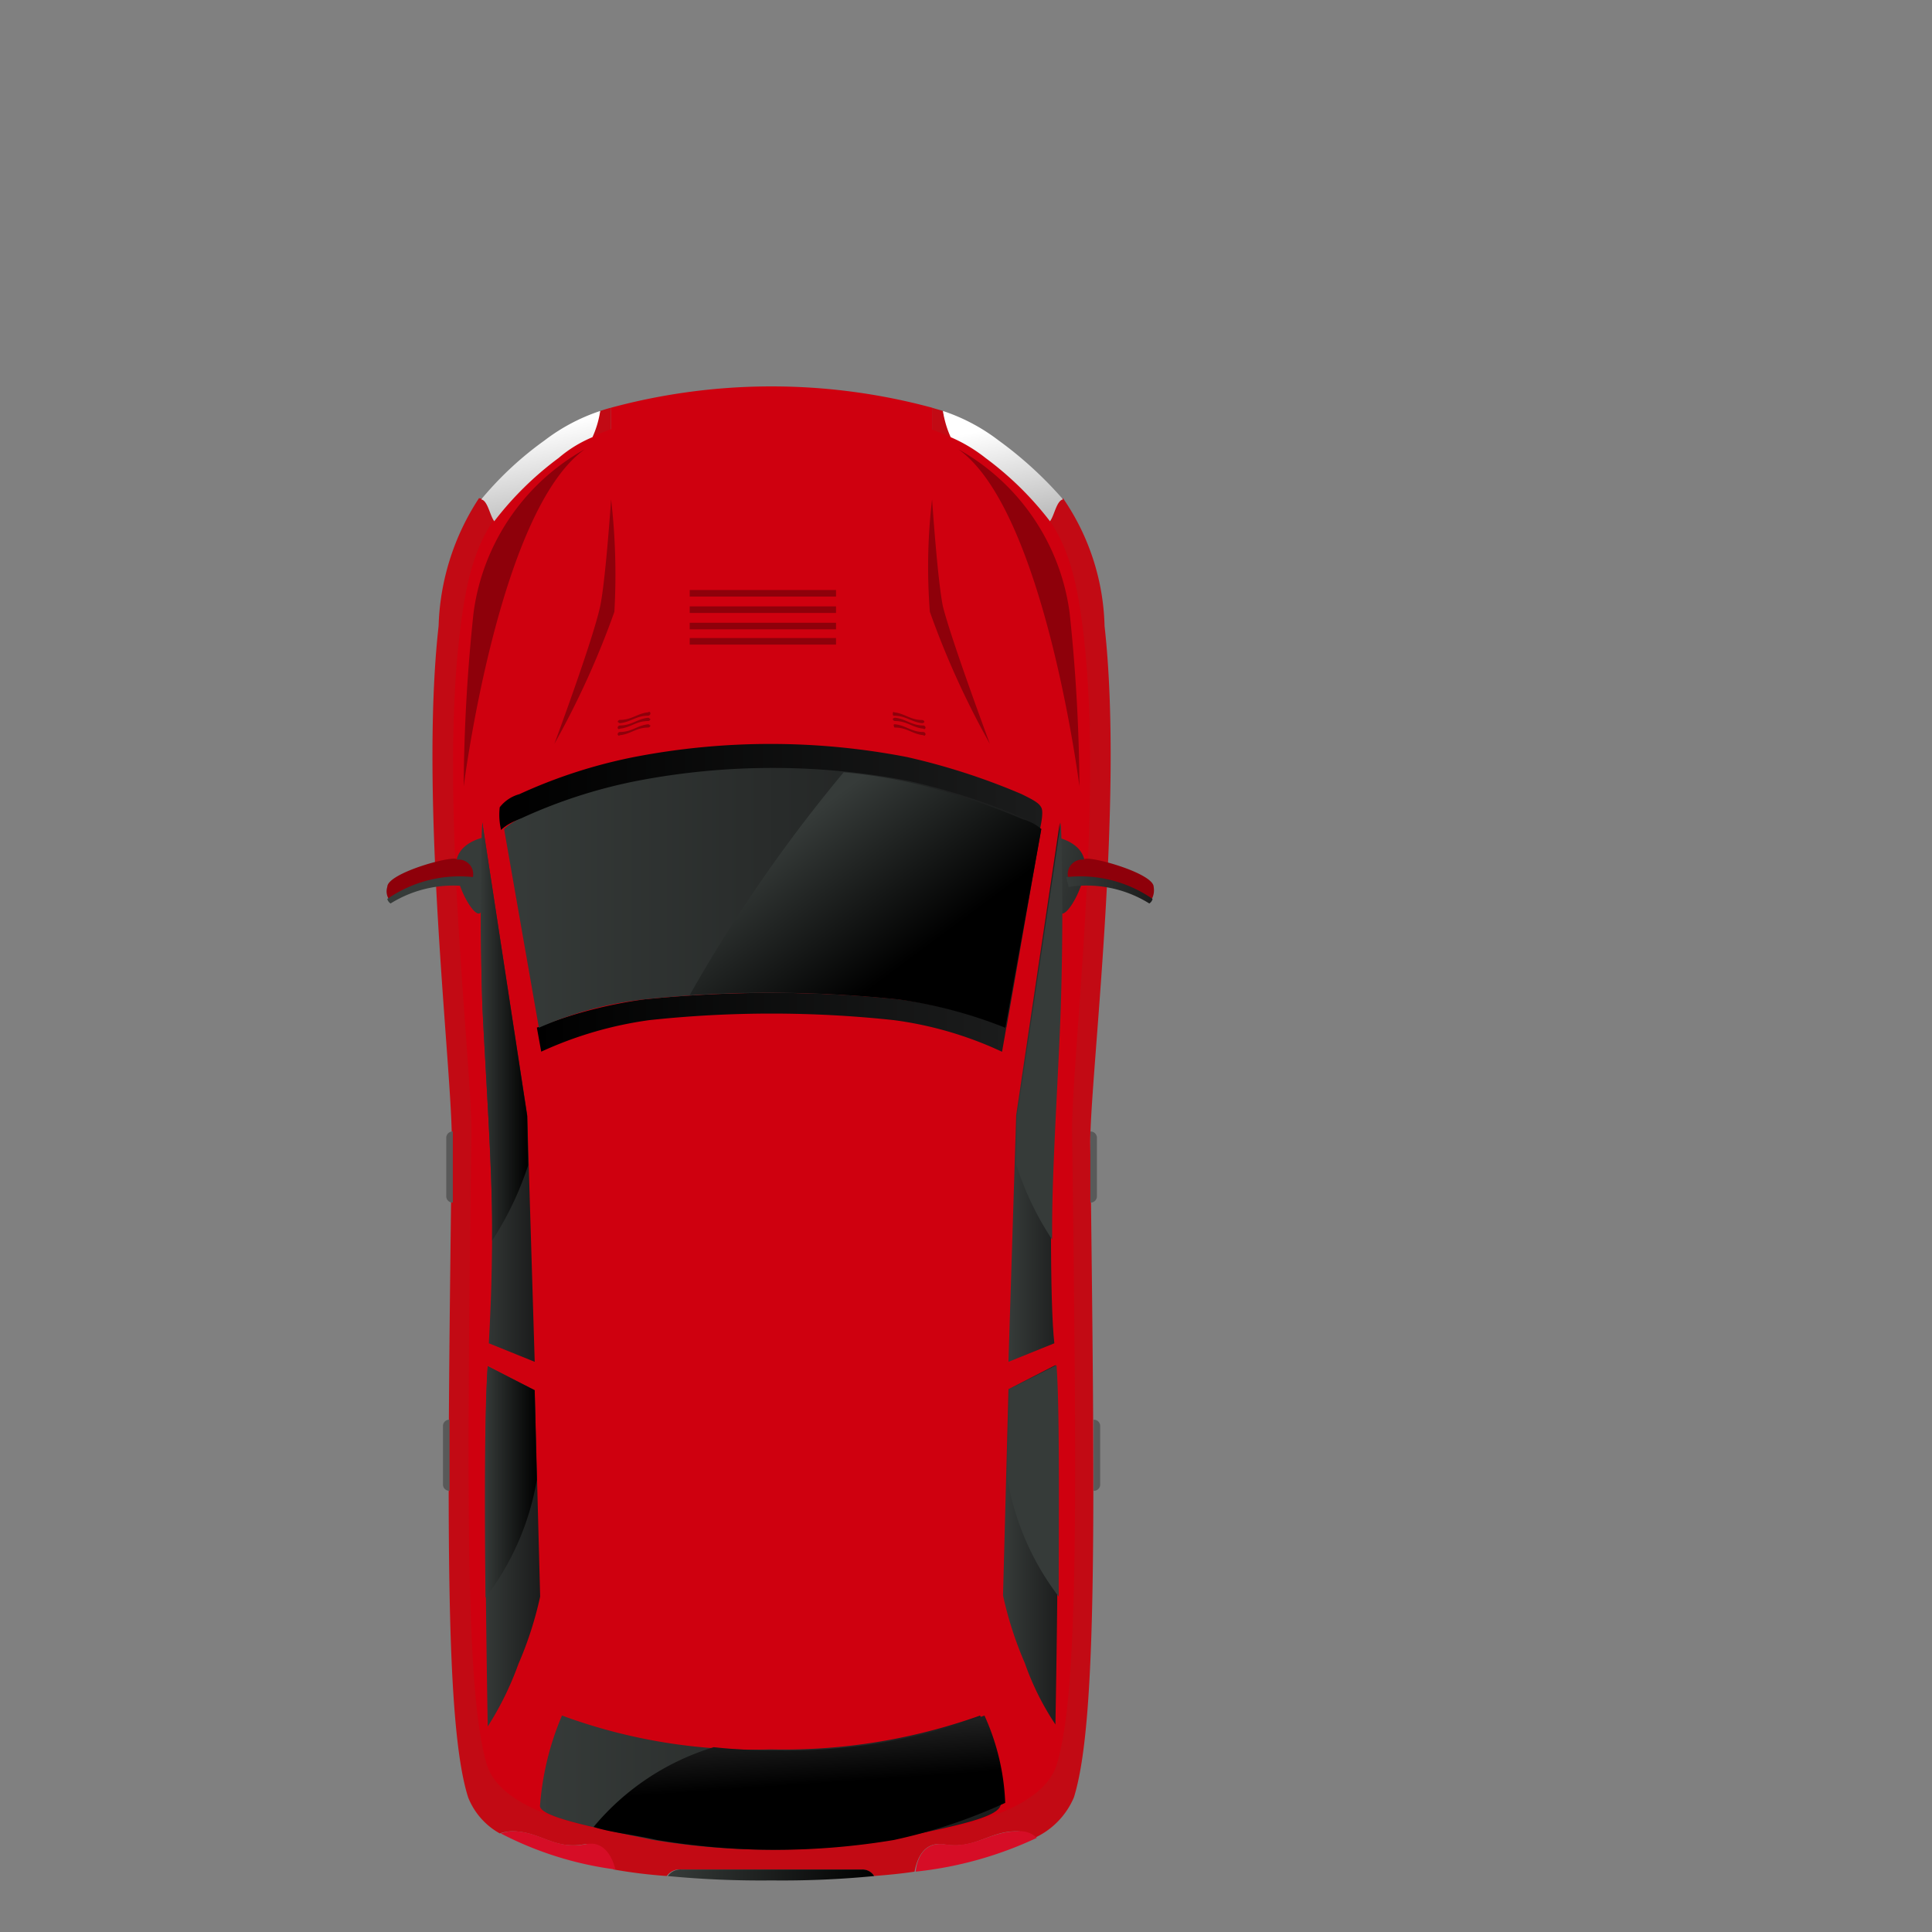 <svg xmlns="http://www.w3.org/2000/svg" xmlns:xlink="http://www.w3.org/1999/xlink" width="50" height="50" viewBox="-10 -10 50 50">

  <rect x="-10" y="-10" width="50" height="50" fill="#808080" stroke="none"/>

  <defs>
    <linearGradient id="linear-gradient" y1="0.496" x2="1" y2="0.496" gradientUnits="objectBoundingBox">
      <stop offset="0"/>
      <stop offset="1" stop-color="#1b1c1c"/>
    </linearGradient>
    <linearGradient id="linear-gradient-2" x1="0.001" y1="0.495" x2="1.002" y2="0.495" xlink:href="#linear-gradient"/>
    <linearGradient id="linear-gradient-3" x1="-0.004" y1="0.501" x2="1" y2="0.501" gradientUnits="objectBoundingBox">
      <stop offset="0" stop-color="#363b39"/>
      <stop offset="1" stop-color="#1b1c1c"/>
    </linearGradient>
    <linearGradient id="linear-gradient-4" x1="0.006" y1="0.5" x2="0.992" y2="0.5" xlink:href="#linear-gradient-3"/>
    <linearGradient id="linear-gradient-5" x1="0.004" y1="0.5" x2="1.011" y2="0.5" xlink:href="#linear-gradient-3"/>
    <linearGradient id="linear-gradient-6" x1="-0.007" y1="0.498" x2="0.995" y2="0.498" xlink:href="#linear-gradient-3"/>
    <linearGradient id="linear-gradient-7" x1="0.002" y1="0.502" x2="1.004" y2="0.502" xlink:href="#linear-gradient-3"/>
    <linearGradient id="linear-gradient-8" x1="0.23" y1="0.281" x2="0.659" y2="0.701" gradientUnits="objectBoundingBox">
      <stop offset="0" stop-color="#363b39"/>
      <stop offset="1"/>
    </linearGradient>
    <linearGradient id="linear-gradient-9" x1="-0.17" y1="0.118" x2="1.903" y2="1.6" xlink:href="#linear-gradient-3"/>
    <linearGradient id="linear-gradient-10" x1="-0.001" y1="0.511" x2="1.011" y2="0.511" xlink:href="#linear-gradient-3"/>
    <linearGradient id="linear-gradient-11" x1="279.289" y1="0.118" x2="281.42" y2="1.6" xlink:href="#linear-gradient-3"/>
    <linearGradient id="linear-gradient-12" x1="89.053" y1="0.511" x2="90.065" y2="0.511" xlink:href="#linear-gradient-3"/>
    <linearGradient id="linear-gradient-13" x1="0.002" y1="0.469" x2="1.001" y2="0.469" xlink:href="#linear-gradient-8"/>
    <linearGradient id="linear-gradient-14" x1="0.334" y1="0.177" x2="0.5" y2="1" gradientUnits="objectBoundingBox">
      <stop offset="0" stop-color="#fff"/>
      <stop offset="1" stop-color="#bebebe"/>
    </linearGradient>
    <linearGradient id="linear-gradient-16" x1="0" y1="0.499" x2="1" y2="0.499" xlink:href="#linear-gradient-8"/>
    <linearGradient id="linear-gradient-17" x1="0.007" y1="0.499" x2="0.997" y2="0.499" xlink:href="#linear-gradient-8"/>
    <linearGradient id="linear-gradient-18" x1="124.846" y1="0.502" x2="125.855" y2="0.502" xlink:href="#linear-gradient-8"/>
    <linearGradient id="linear-gradient-19" x1="138.81" y1="0.5" x2="139.824" y2="0.5" xlink:href="#linear-gradient-8"/>
    <linearGradient id="linear-gradient-20" x1="0" y1="0.505" x2="1.001" y2="0.505" xlink:href="#linear-gradient-3"/>
    <linearGradient id="linear-gradient-21" x1="0.255" y1="-0.617" x2="0.495" y2="0.517" gradientUnits="objectBoundingBox">
      <stop offset="0" stop-color="#5e5e5e"/>
      <stop offset="1"/>
    </linearGradient>
  </defs>
  
   <g id="rotating-group" transform="rotate(angle, 9.934, 19.333)">
  <g id="Group_10767" data-name="Group 10767" transform="matrix(1, 0, 0, 1, 0, 0)">
    <g id="Group_1418" data-name="Group 1418" transform="translate(0 0)">
      <g id="Group_1417" data-name="Group 1417">
        <path id="Path_2194" data-name="Path 2194" d="M17.394,5.651A6.084,6.084,0,0,0,16.32,2.345a.927.927,0,0,1-.706-.141L13.579.735a1.017,1.017,0,0,1-.367-.65c-.085-.028-.2-.057-.283-.085V1.865H4.623V0c-.113.028-.2.057-.283.085a1.057,1.057,0,0,1-.4.65L1.911,2.2a.882.882,0,0,1-.706.141A6.359,6.359,0,0,0,.159,5.651C-.349,10.171.526,17.263.5,19.014c-.113,9.324-.2,15,.424,16.952a1.838,1.838,0,0,0,.819.932,1.016,1.016,0,0,1,.311-.057c.735,0,1.074.48,1.865.339.537-.085.706.339.763.65A13.168,13.168,0,0,0,6.064,38a.4.4,0,0,1,.339-.17h4.69a.4.4,0,0,1,.339.17c.339-.028.678-.057,1.045-.113.057-.311.226-.791.763-.706.791.141,1.158-.339,1.865-.339a.749.749,0,0,1,.48.17A2.016,2.016,0,0,0,16.6,35.966c.622-1.978.537-7.628.424-16.952C17.026,17.263,17.9,10.171,17.394,5.651Z" transform="translate(1.192 0.551)" fill="#c20a14"/>
        <path id="Path_2195" data-name="Path 2195" d="M8.306,2.416V.551A15.93,15.93,0,0,0,0,.551V2.416Z" transform="translate(5.815)" fill="#cf000f"/>
        <path id="Path_2196" data-name="Path 2196" d="M16.324,5.99c-.311-2.825-.961-3.306-2.571-4.634-2.147-1.808-8.9-1.808-11.047,0C1.123,2.684.474,3.164.163,5.99-.346,10.341.5,17.15.474,18.845c-.113,8.984-.17,14.437.4,16.33.678,2.175,7.374,2.062,7.374,2.062s6.7.113,7.374-2.062c.593-1.893.509-7.346.4-16.33C15.985,17.15,16.832,10.341,16.324,5.99Z" transform="translate(1.725 0.494)" fill="#cf000f"/>
        <path id="Path_2197" data-name="Path 2197" d="M2.769.17A11.938,11.938,0,0,0,0,.9l.113.622A9.916,9.916,0,0,1,2.91.706a29.619,29.619,0,0,1,6.329,0,9.521,9.521,0,0,1,2.8.819L12.149.9A10.976,10.976,0,0,0,9.38.17,32.315,32.315,0,0,0,2.769.17Z" transform="translate(3.894 15.695)" fill="url(#linear-gradient)"/>
        <path id="Path_2198" data-name="Path 2198" d="M.556,1.949A17.186,17.186,0,0,1,3.523.989a18.564,18.564,0,0,1,7.063,0,13.274,13.274,0,0,1,2.967.961A1.38,1.38,0,0,1,14,2.232V2.2s.113-.452.028-.565c-.057-.113-.226-.2-.509-.339A17.186,17.186,0,0,0,10.558.339a18.563,18.563,0,0,0-7.063,0A13.274,13.274,0,0,0,.528,1.3a.966.966,0,0,0-.509.339A1.694,1.694,0,0,0,.048,2.2v.028A1.2,1.2,0,0,1,.556,1.949Z" transform="translate(2.914 9.253)" fill="url(#linear-gradient-2)"/>
        <path id="Path_2199" data-name="Path 2199" d="M3.616,5.99a32.314,32.314,0,0,1,6.611,0A11.938,11.938,0,0,1,13,6.724l.9-5.142a1.8,1.8,0,0,0-.452-.283A17.187,17.187,0,0,0,10.482.339a18.563,18.563,0,0,0-7.063,0A13.274,13.274,0,0,0,.452,1.3,1.38,1.38,0,0,0,0,1.582L.9,6.724A9.326,9.326,0,0,1,3.616,5.99Z" transform="translate(3.046 9.874)" fill="url(#linear-gradient-3)"/>
        <path id="Path_2200" data-name="Path 2200" d="M.207,13.477l1.187.48L1.2,7.572.038,0s-.085,1.949,0,4.718C.122,6.47.292,8.9.292,10.454.292,11.951.235,12.94.207,13.477Z" transform="translate(2.444 11.287)" fill="url(#linear-gradient-4)"/>
        <path id="Path_2201" data-name="Path 2201" d="M1.187,13.477,0,13.957.2,7.572,1.328,0s.085,1.949,0,4.718C1.271,6.47,1.1,8.9,1.1,10.454,1.1,11.951,1.13,12.968,1.187,13.477Z" transform="translate(16.099 11.287)" fill="url(#linear-gradient-5)"/>
        <path id="Path_2202" data-name="Path 2202" d="M.063,0,1.278.622l.141,5.34A9.434,9.434,0,0,1,.854,7.713a8.068,8.068,0,0,1-.791,1.61S-.078,1.978.063,0Z" transform="translate(2.56 25.357)" fill="url(#linear-gradient-6)"/>
        <path id="Path_2203" data-name="Path 2203" d="M1.356,0,.141.622,0,5.961A9.435,9.435,0,0,0,.565,7.713,7.028,7.028,0,0,0,1.356,9.3S1.5,2.006,1.356,0Z" transform="translate(15.958 25.329)" fill="url(#linear-gradient-7)"/>
        <path id="Path_2204" data-name="Path 2204" d="M2.175.339C1.384.48,1.017,0,.311,0A.872.872,0,0,0,0,.057,8.946,8.946,0,0,0,2.967.989C2.882.678,2.684.226,2.175.339Z" transform="translate(2.962 37.393)" fill="#d60d26"/>
        <path id="Path_2205" data-name="Path 2205" d="M.763.339C.2.254.028.735,0,1.045A9.764,9.764,0,0,0,3.136.17.621.621,0,0,0,2.656,0C1.893,0,1.554.452.763.339Z" transform="translate(13.698 37.393)" fill="#d60d26"/>
        <path id="Path_2206" data-name="Path 2206" d="M0,6.329A22.1,22.1,0,0,0,1.554,2.91,16.926,16.926,0,0,0,1.469,0s-.141,2.091-.283,2.769C.989,3.673,0,6.329,0,6.329Z" transform="translate(4.346 2.924)" fill="#8e000a"/>
        <path id="Path_2207" data-name="Path 2207" d="M1.617,6.329A22.1,22.1,0,0,1,.063,2.91,14.946,14.946,0,0,1,.12,0S.261,2.091.4,2.769C.628,3.673,1.617,6.329,1.617,6.329Z" transform="translate(14.002 2.924)" fill="#8e000a"/>
        <path id="Path_2208" data-name="Path 2208" d="M8.617,1.215A17.187,17.187,0,0,0,5.651.254,13.806,13.806,0,0,0,3.984,0,38.918,38.918,0,0,0,0,5.764a33.024,33.024,0,0,1,5.4.113,11.938,11.938,0,0,1,2.769.735L9.1,1.469A1.2,1.2,0,0,0,8.617,1.215Z" transform="translate(7.85 9.987)" fill="url(#linear-gradient-8)"/>
        <path id="Path_2209" data-name="Path 2209" d="M5.792.008C1.469-.105,0,1.053,0,1.053S.057,17.214.4,18.259c.226.706,2.967.452,4.69.565H6.526c1.723-.141,4.464.141,4.69-.565.339-1.045.4-17.206.4-17.206S10.115-.105,5.792.008Z" transform="translate(4.177 16.45)" fill="#cf000f"/>
        <path id="Path_2210" data-name="Path 2210" d="M3.137,0A5.707,5.707,0,0,0,.255,4.238,44.828,44.828,0,0,0,0,8.73S.9,1.582,3.137,0Z" transform="translate(2 1.625)" fill="#8e000a"/>
        <path id="Path_2211" data-name="Path 2211" d="M0,0A5.707,5.707,0,0,1,2.882,4.238,44.828,44.828,0,0,1,3.136,8.73S2.232,1.582,0,0Z" transform="translate(14.8 1.625)" fill="#8e000a"/>
        <path id="Path_2212" data-name="Path 2212" d="M.045,0S.723.141.723.706C.751,1.3.045,2.458.045,1.723A8.354,8.354,0,0,1,.045,0Z" transform="translate(17.354 11.683)" fill="url(#linear-gradient-9)"/>
        <path id="Path_2213" data-name="Path 2213" d="M2.21.732C2.21.364.43-.116.4.025a.378.378,0,0,0-.4.48,3.053,3.053,0,0,1,2.147.565A.486.486,0,0,0,2.21.732Z" transform="translate(17.647 12.222)" fill="#8e000a"/>
        <path id="Path_2214" data-name="Path 2214" d="M0,.018C.028.159.057.244.057.272A3.067,3.067,0,0,1,2.147.7.2.2,0,0,0,2.232.583,3.281,3.281,0,0,0,0,.018Z" transform="translate(17.597 12.682)" fill="url(#linear-gradient-10)"/>
        <path id="Path_2215" data-name="Path 2215" d="M.679,0S0,.141,0,.706C-.027,1.3.679,2.458.679,1.723A16.675,16.675,0,0,0,.679,0Z" transform="translate(1.803 11.683)" fill="url(#linear-gradient-11)"/>
        <path id="Path_2216" data-name="Path 2216" d="M.023.732C.023.364,1.8-.116,1.832.025a.378.378,0,0,1,.4.48A3.053,3.053,0,0,0,.08,1.071.374.374,0,0,1,.023.732Z" transform="translate(0 12.222)" fill="#8e000a"/>
        <path id="Path_2217" data-name="Path 2217" d="M2.232.018C2.2.159,2.175.244,2.175.272A3.067,3.067,0,0,0,.085.7.2.2,0,0,1,0,.583,3.281,3.281,0,0,1,2.232.018Z" transform="translate(0.023 12.682)" fill="url(#linear-gradient-12)"/>
        <path id="Path_2218" data-name="Path 2218" d="M.17,0A.163.163,0,0,0,0,.17v1.5a.163.163,0,0,0,.17.17Z" transform="translate(1.549 19.283)" fill="#595959"/>
        <path id="Path_2219" data-name="Path 2219" d="M.17,0A.163.163,0,0,0,0,.17v1.5a.163.163,0,0,0,.17.17Z" transform="translate(1.464 26.742)" fill="#595959"/>
        <path id="Path_2220" data-name="Path 2220" d="M0,0A.163.163,0,0,1,.17.17v1.5a.163.163,0,0,1-.17.17Z" transform="translate(18.218 19.283)" fill="#595959"/>
        <path id="Path_2221" data-name="Path 2221" d="M0,0A.163.163,0,0,1,.17.17v1.5a.163.163,0,0,1-.17.17Z" transform="translate(18.303 26.742)" fill="#595959"/>
        <g id="Group_1412" data-name="Group 1412" transform="translate(5.985 8.422)">
          <g id="Group_1411" data-name="Group 1411" transform="translate(0 0)">
            <path id="Path_2222" data-name="Path 2222" d="M.057.294C.339.266.48.1.791.1A.061.061,0,0,0,.848.04C.848.012.819-.017.791.012.509.04.367.209.057.209A.061.061,0,0,0,0,.266C.028.266.028.294.057.294Z" fill="#8e000a"/>
            <path id="Path_2223" data-name="Path 2223" d="M.791,0C.509.028.367.2.057.2A.061.061,0,0,0,0,.254C0,.283.028.311.057.283.339.254.48.085.791.085A.061.061,0,0,0,.848.028C.819.028.819,0,.791,0Z" transform="translate(0 0.153)" fill="#8e000a"/>
            <path id="Path_2224" data-name="Path 2224" d="M.791,0C.509.028.367.2.057.2A.061.061,0,0,0,0,.254C0,.283.028.311.057.283.339.254.48.085.791.085A.061.061,0,0,0,.848.028C.819.028.819,0,.791,0Z" transform="translate(0 0.322)" fill="#8e000a"/>
          </g>
        </g>
        <g id="Group_1414" data-name="Group 1414" transform="translate(13.105 8.422)">
          <g id="Group_1413" data-name="Group 1413" transform="translate(0 0)">
            <path id="Path_2225" data-name="Path 2225" d="M.763.294C.48.266.339.1.028.1,0,.1,0,.068,0,.04S.028-.017.028.012c.283.028.424.2.735.2A.061.061,0,0,1,.819.266.1.1,0,0,1,.763.294Z" fill="#8e000a"/>
            <path id="Path_2226" data-name="Path 2226" d="M.057,0C.339.028.48.2.791.2A.061.061,0,0,1,.848.254C.848.283.819.311.791.283.509.254.367.085.057.085A.061.061,0,0,1,0,.028.1.1,0,0,1,.057,0Z" transform="translate(0 0.153)" fill="#8e000a"/>
            <path id="Path_2227" data-name="Path 2227" d="M.04,0C.322.028.464.2.775.2A.061.061,0,0,1,.831.254C.831.283.8.311.775.283.492.254.351.085.04.085.012.085.012.057.012.028-.017.028.012,0,.04,0Z" transform="translate(0.017 0.322)" fill="#8e000a"/>
          </g>
        </g>
        <path id="Path_2228" data-name="Path 2228" d="M5.029,0H.339A.4.4,0,0,0,0,.17,25.207,25.207,0,0,0,2.684.283,24.6,24.6,0,0,0,5.34.17.354.354,0,0,0,5.029,0Z" transform="translate(7.284 38.382)" fill="url(#linear-gradient-13)"/>
        <path id="Path_2229" data-name="Path 2229" d="M1.1,1.215A8.355,8.355,0,0,1,2.769,2.854c.113-.141.17-.537.339-.565A9.993,9.993,0,0,0,1.441.763,4.912,4.912,0,0,0,0,0,2.532,2.532,0,0,0,.2.678,4.025,4.025,0,0,1,1.1,1.215Z" transform="translate(14.404 0.636)" fill="url(#linear-gradient-14)"/>
        <path id="Path_2230" data-name="Path 2230" d="M2.006,1.215A8.355,8.355,0,0,0,.339,2.854C.226,2.712.17,2.317,0,2.289A8.721,8.721,0,0,1,1.639.763,4.912,4.912,0,0,1,3.08,0a2.532,2.532,0,0,1-.2.678A3.293,3.293,0,0,0,2.006,1.215Z" transform="translate(2.453 0.636)" fill="url(#linear-gradient-14)"/>
        <path id="Path_2231" data-name="Path 2231" d="M1.288.622.073,0C-.011,1.074-.011,3.786.017,5.99A6.958,6.958,0,0,0,1.345,2.938Z" transform="translate(2.549 25.357)" fill="url(#linear-gradient-16)"/>
        <path id="Path_2232" data-name="Path 2232" d="M.292,10.821a8.33,8.33,0,0,0,.932-1.949L1.2,7.6.038,0s-.085,1.949,0,4.718C.122,6.47.292,8.9.292,10.454Z" transform="translate(2.444 11.287)" fill="url(#linear-gradient-17)"/>
        <path id="Path_2233" data-name="Path 2233" d="M.057.622,1.271,0c.085,1.1.057,3.786.057,5.99A6.958,6.958,0,0,1,0,2.938Z" transform="translate(16.071 25.329)" fill="url(#linear-gradient-18)"/>
        <path id="Path_2234" data-name="Path 2234" d="M.932,10.793A7.818,7.818,0,0,1,0,8.843L.028,7.572,1.158,0s.085,1.949,0,4.718C1.1,6.47.932,8.9.932,10.454Z" transform="translate(16.297 11.287)" fill="url(#linear-gradient-19)"/>
        <rect id="Rectangle_605" data-name="Rectangle 605" width="3.786" height="0.17" transform="translate(7.85 5.269)" fill="#8e000a"/>
        <rect id="Rectangle_606" data-name="Rectangle 606" width="3.786" height="0.17" transform="translate(7.85 5.693)" fill="#8e000a"/>
        <rect id="Rectangle_607" data-name="Rectangle 607" width="3.786" height="0.17" transform="translate(7.85 6.117)" fill="#8e000a"/>
        <rect id="Rectangle_608" data-name="Rectangle 608" width="3.786" height="0.17" transform="translate(7.85 6.512)" fill="#8e000a"/>
        <g id="Group_1415" data-name="Group 1415" transform="translate(3.977 34.398)">
          <path id="Path_2235" data-name="Path 2235" d="M.567,0A7.363,7.363,0,0,0,0,2.317c-.057.283,1.158.537,2.91.9a18.605,18.605,0,0,0,6.131,0c1.752-.367,2.938-.593,2.882-.961A6.838,6.838,0,0,0,11.388,0,15.113,15.113,0,0,1,5.963.876,14.344,14.344,0,0,1,.567,0Z" fill="url(#linear-gradient-20)"/>
          <path id="Path_2236" data-name="Path 2236" d="M10.115,0A14.933,14.933,0,0,1,4.69.9,13.717,13.717,0,0,1,3.108.819,6.49,6.49,0,0,0,0,2.882c.424.141,1.017.2,1.639.339a18.605,18.605,0,0,0,6.131,0,13.912,13.912,0,0,0,2.882-.961A6.011,6.011,0,0,0,10.115,0Z" transform="translate(1.386)" fill="url(#linear-gradient-21)"/>
        </g>
      </g>
    </g>
  </g>
  </g>
</svg>